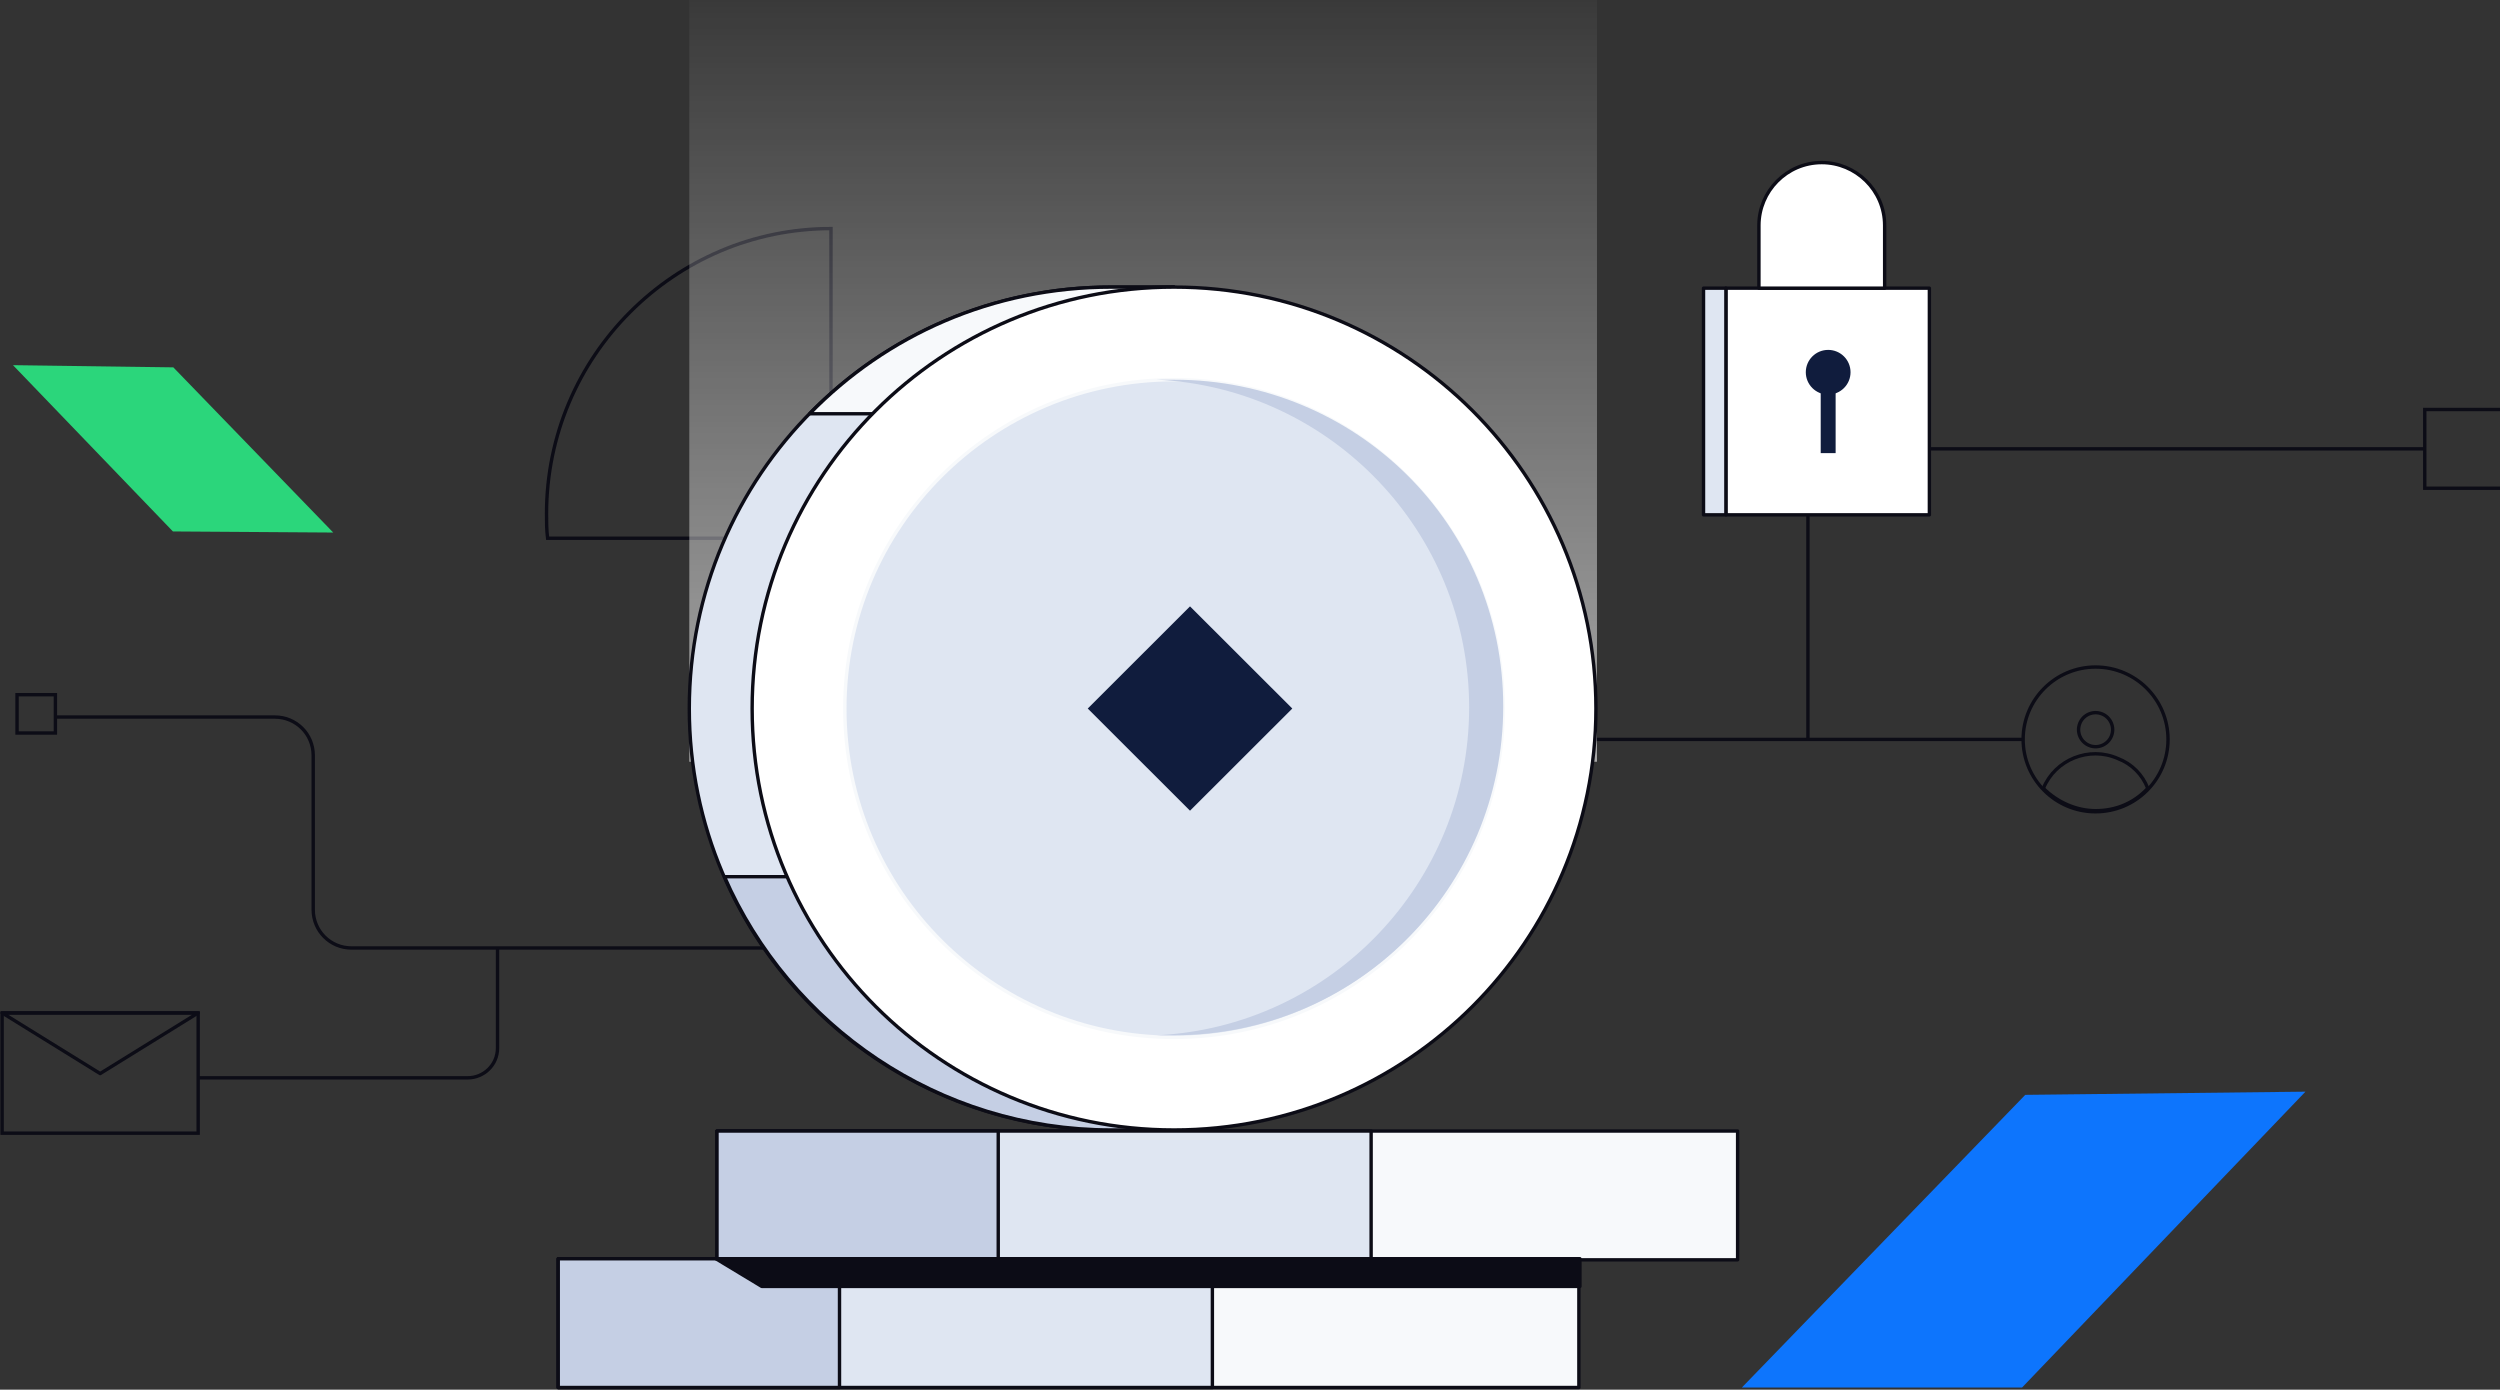 <svg width="367" height="204" viewBox="0 0 367 204" fill="none" xmlns="http://www.w3.org/2000/svg">
<rect x="0" y="0" width="367" height="204" fill="#333333" stroke="none"/>
<g clip-path="url(#clip0_5342_308853)">
<path d="M233.812 108.544H296.996" stroke="#0C0C16" stroke-width="0.5" stroke-miterlimit="10"/>
<path d="M8.132 105.263H40.349C43.477 105.263 45.98 107.763 45.98 110.887V133.54C45.98 136.665 48.482 139.165 51.61 139.165H168.125" stroke="#0C0C16" stroke-width="0.5" stroke-miterlimit="10"/>
<path d="M121.988 33.554V79.016H80.387C80.231 77.767 80.231 76.517 80.231 75.423C80.231 52.301 98.998 33.554 121.988 33.554Z" stroke="#0C0C16" stroke-width="0.5" stroke-miterlimit="10"/>
<path d="M297.308 160.725L338.441 160.256L296.839 203.688H255.707L297.308 160.725Z" fill="#0D75FD"/>
<path d="M25.336 54.176L2.502 53.864L25.492 77.767L48.326 77.923L25.336 54.176Z" fill="#2BD67B" stroke="#2BD67B" stroke-width="0.5" stroke-miterlimit="10"/>
<path d="M234.437 -33H101.188V111.825H234.437V-33Z" fill="url(#paint0_linear_5342_308853)"/>
<path d="M163.12 42.146C128.87 42.146 101.188 69.799 101.188 104.013C101.188 138.227 128.87 165.88 163.12 165.88H172.348V42.146H163.12Z" fill="#DFE6F2" stroke="#0C0C16" stroke-width="0.5" stroke-miterlimit="10" stroke-linecap="round" stroke-linejoin="round"/>
<path d="M172.348 60.737V42.146H163.12C145.76 42.146 130.121 49.177 118.86 60.737H172.348Z" fill="#F7F9FB" stroke="#0C0C16" stroke-width="0.5" stroke-miterlimit="10" stroke-linecap="round" stroke-linejoin="round"/>
<path d="M106.349 128.697C115.889 150.569 137.784 165.88 163.12 165.88H172.348V128.697H106.349Z" fill="#C5CFE4" stroke="#0C0C16" stroke-width="0.5" stroke-miterlimit="10" stroke-linecap="round" stroke-linejoin="round"/>
<path d="M172.348 165.88C206.552 165.88 234.281 138.181 234.281 104.013C234.281 69.845 206.552 42.146 172.348 42.146C138.143 42.146 110.415 69.845 110.415 104.013C110.415 138.181 138.143 165.88 172.348 165.88Z" fill="white" stroke="#0C0C16" stroke-width="0.5" stroke-miterlimit="10" stroke-linecap="round" stroke-linejoin="round"/>
<path d="M172.348 152.288C199.038 152.288 220.674 130.675 220.674 104.013C220.674 77.352 199.038 55.738 172.348 55.738C145.658 55.738 124.021 77.352 124.021 104.013C124.021 130.675 145.658 152.288 172.348 152.288Z" fill="#DFE6F2" stroke="#F7F9FB" stroke-width="0.5" stroke-miterlimit="10"/>
<path d="M172.348 55.738C171.566 55.738 170.628 55.738 169.846 55.738C195.338 56.988 215.67 78.079 215.67 103.857C215.67 129.635 195.338 150.726 169.846 151.976C170.628 151.976 171.566 151.976 172.348 151.976C199.092 151.976 220.674 130.416 220.674 103.701C220.674 76.986 199.092 55.738 172.348 55.738Z" fill="#C5CFE4"/>
<path d="M174.694 89.015L189.708 104.013L174.694 119.011L159.68 104.013L174.694 89.015Z" fill="#101C3D"/>
<path d="M307.631 119.167C313.505 119.167 318.266 114.411 318.266 108.544C318.266 102.677 313.505 97.92 307.631 97.92C301.758 97.92 296.996 102.677 296.996 108.544C296.996 114.411 301.758 119.167 307.631 119.167Z" stroke="#0C0C16" stroke-width="0.5" stroke-miterlimit="10"/>
<path d="M310.042 107.805C310.423 106.478 309.654 105.094 308.326 104.714C306.997 104.333 305.612 105.101 305.231 106.428C304.85 107.755 305.618 109.139 306.947 109.519C308.275 109.9 309.661 109.133 310.042 107.805Z" stroke="#0C0C16" stroke-width="0.5" stroke-miterlimit="10"/>
<path d="M307.631 119.011C304.816 119.011 302.001 117.761 299.968 115.73C301.688 111.512 306.693 109.481 310.916 111.356C312.949 112.137 314.513 113.699 315.295 115.73C313.261 117.918 310.603 119.011 307.631 119.011Z" stroke="#0C0C16" stroke-width="0.5" stroke-miterlimit="10"/>
<path d="M73.037 139.165V153.85C73.037 156.35 71.004 158.225 68.658 158.225H29.09" stroke="#0C0C16" stroke-width="0.5" stroke-miterlimit="10"/>
<path d="M8.132 101.982H2.502V107.606H8.132V101.982Z" stroke="#0C0C16" stroke-width="0.5" stroke-miterlimit="10"/>
<path d="M367.53 60.113H355.957V71.674H367.53V60.113Z" stroke="#0C0C16" stroke-width="0.5" stroke-miterlimit="10"/>
<path d="M29.089 148.695H0.312V166.349H29.089V148.695Z" stroke="#0C0C16" stroke-width="0.5" stroke-miterlimit="10"/>
<path d="M14.701 157.6L0.312 148.695H29.089L14.701 157.6Z" stroke="#0C0C16" stroke-width="0.5" stroke-miterlimit="10" stroke-linecap="round" stroke-linejoin="round"/>
<path d="M255.081 166.036H105.254V184.94H255.081V166.036Z" fill="#F7F9FB" stroke="#0C0C16" stroke-width="0.5" stroke-miterlimit="10" stroke-linecap="round" stroke-linejoin="round"/>
<path d="M201.281 166.036H105.254V184.94H201.281V166.036Z" fill="#DFE6F2" stroke="#0C0C16" stroke-width="0.5" stroke-miterlimit="10" stroke-linecap="round" stroke-linejoin="round"/>
<path d="M146.542 166.036H105.254V184.94H146.542V166.036Z" fill="#C5CFE4" stroke="#0C0C16" stroke-width="0.5" stroke-miterlimit="10" stroke-linecap="round" stroke-linejoin="round"/>
<path d="M231.779 184.784H81.951V203.687H231.779V184.784Z" fill="#F7F9FB" stroke="#0C0C16" stroke-width="0.5" stroke-miterlimit="10" stroke-linecap="round" stroke-linejoin="round"/>
<path d="M177.978 184.784H81.951V203.687H177.978V184.784Z" fill="#DFE6F2" stroke="#0C0C16" stroke-width="0.5" stroke-miterlimit="10" stroke-linecap="round" stroke-linejoin="round"/>
<path d="M123.24 184.784H81.951V203.687H123.24V184.784Z" fill="#C5CFE4" stroke="#0C0C16" stroke-width="0.5" stroke-miterlimit="10" stroke-linecap="round" stroke-linejoin="round"/>
<path d="M231.935 188.846H111.823L105.098 184.784H231.935V188.846Z" fill="#0C0C16" stroke="#0C0C16" stroke-width="0.5" stroke-miterlimit="10" stroke-linecap="round" stroke-linejoin="round"/>
<path d="M265.404 108.544V75.267C265.404 70.112 269.627 65.893 274.788 65.893H355.958" stroke="#0C0C16" stroke-width="0.5" stroke-miterlimit="10"/>
<path d="M283.233 42.303H253.361V75.579H283.233V42.303Z" fill="white" stroke="#0C0C16" stroke-width="0.5" stroke-miterlimit="10" stroke-linecap="round" stroke-linejoin="round"/>
<path d="M253.361 42.303H250.077V75.579H253.361V42.303Z" fill="#DFE6F2" stroke="#0C0C16" stroke-width="0.5" stroke-miterlimit="10" stroke-linecap="round" stroke-linejoin="round"/>
<path d="M268.375 57.925C270.189 57.925 271.659 56.456 271.659 54.645C271.659 52.833 270.189 51.364 268.375 51.364C266.561 51.364 265.091 52.833 265.091 54.645C265.091 56.456 266.561 57.925 268.375 57.925Z" fill="#101C3D"/>
<path d="M269.47 56.207H267.28V66.518H269.47V56.207Z" fill="#101C3D"/>
<path d="M276.508 42.303H258.21V33.085C258.21 28.086 262.276 23.867 267.437 23.867C272.442 23.867 276.665 27.929 276.665 33.085V42.303H276.508Z" fill="white" stroke="#0C0C16" stroke-width="0.5" stroke-miterlimit="10" stroke-linecap="round" stroke-linejoin="round"/>
</g>
<defs>
<linearGradient id="paint0_linear_5342_308853" x1="167.752" y1="-58.371" x2="167.752" y2="200.24" gradientUnits="userSpaceOnUse">
<stop offset="0.2" stop-color="white" stop-opacity="0"/>
<stop offset="1" stop-color="white"/>
</linearGradient>
<clipPath id="clip0_5342_308853">
<rect width="368" height="237" fill="white" transform="translate(0 -33)"/>
</clipPath>
</defs>
</svg>
